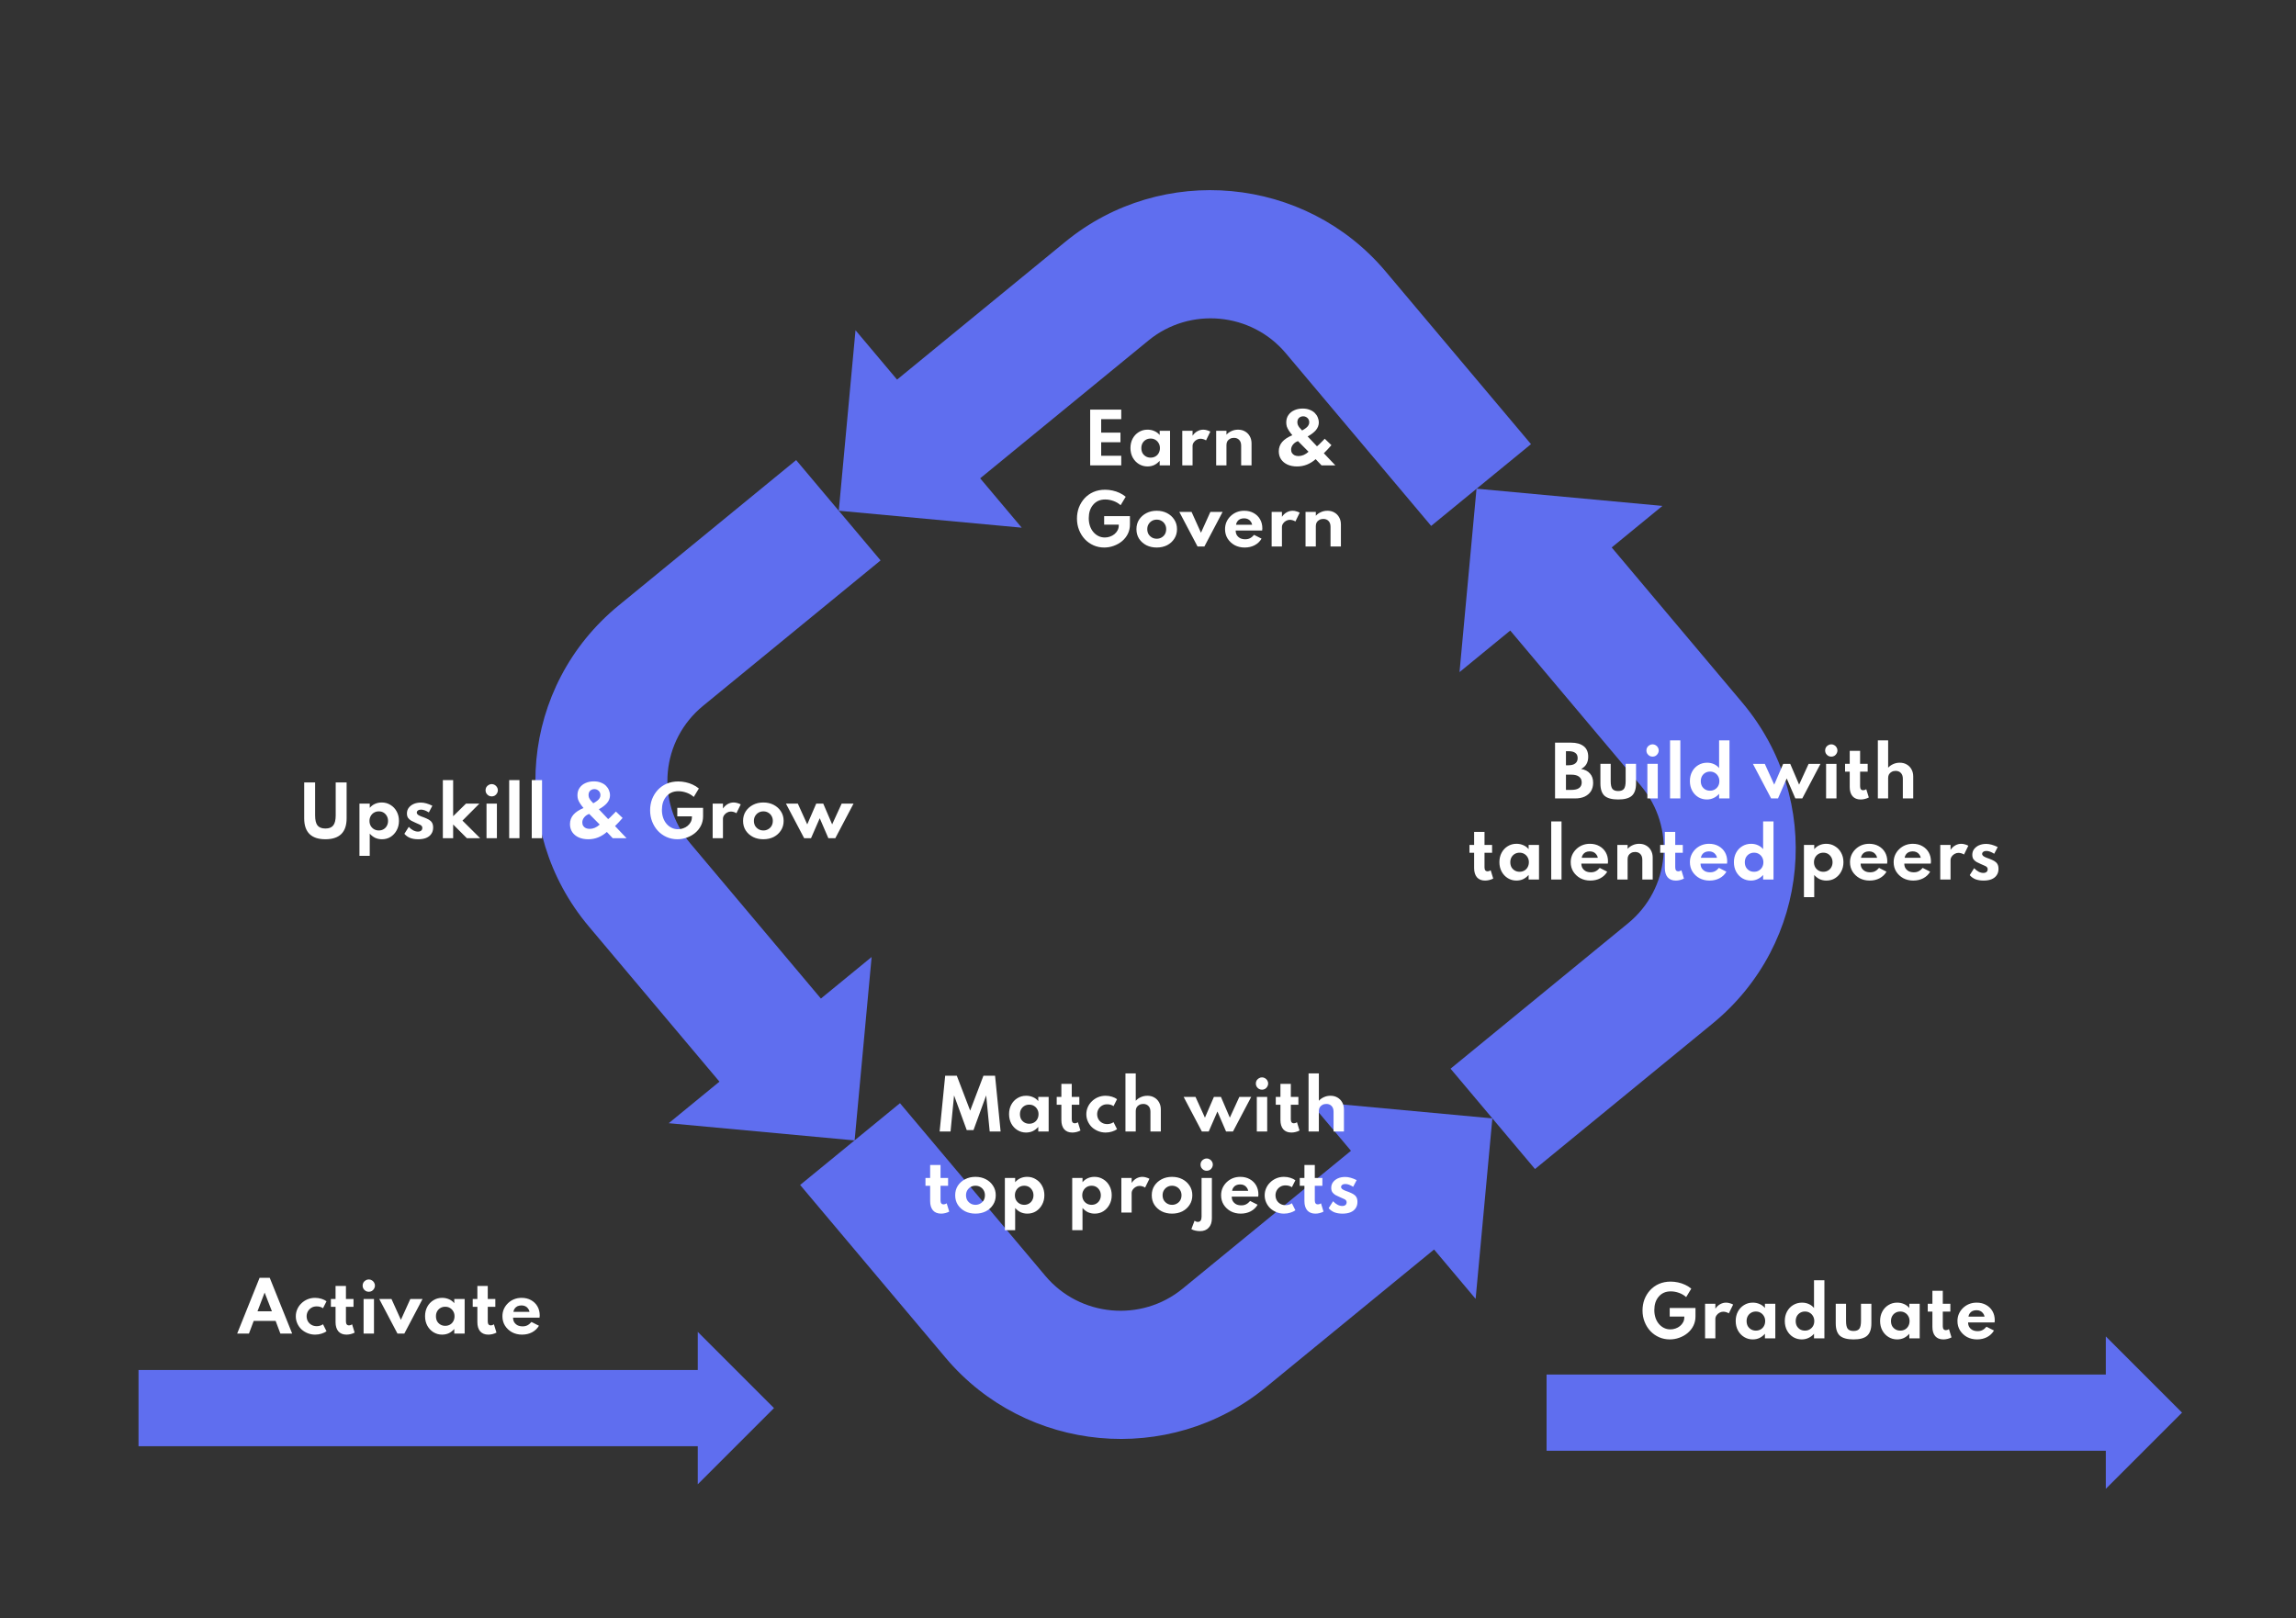 <svg version="1.1" viewBox="0.0 0.0 407.69 287.36" fill="none" stroke="none" stroke-linecap="square" stroke-miterlimit="10" xmlns:xlink="http://www.w3.org/1999/xlink" xmlns="http://www.w3.org/2000/svg"><rect x="0.0" y="0.0" width="407.69" height="287.36" fill="#333333" stroke="none"/><clipPath id="p.0"><path d="m0 0l407.69 0l0 287.36l-407.69 0l0 -287.36z" clip-rule="nonzero"/></clipPath><g clip-path="url(#p.0)"><path fill="#000000" fill-opacity="0.0" d="m0 0l407.69 0l0 287.36l-407.69 0z" fill-rule="evenodd"/><path fill="#000000" fill-opacity="0.0" d="m-0.049 0.03l407.974 0l0 287.939l-407.974 0z" fill-rule="evenodd"/><path fill="#5F6EEF" d="m272.563 207.606l31.523 -25.826l0 0c17.41 -14.263 19.775 -39.785 5.283 -57.005l-23.188 -27.552l9.007 -7.379l-33.008 -3.059l-3.019 32.574l9.007 -7.379l23.188 27.552l0 0c6.211 7.38 5.197 18.318 -2.264 24.431l-31.523 25.826z" fill-rule="evenodd"/><path fill="#5F6EEF" d="m142.077 210.436l25.824 30.68l0 0c14.262 16.944 39.714 19.303 56.847 5.269l29.894 -24.487l7.378 8.766l2.971 -32.052l-32.484 -3.011l7.378 8.766l-29.894 24.487l0 0c-7.343 6.015 -18.251 5.004 -24.363 -2.258l-25.824 -30.68z" fill-rule="evenodd"/><path fill="#5F6EEF" d="m271.852 78.875l-25.824 -30.68l0 0c-14.262 -16.944 -39.714 -19.303 -56.847 -5.269l-29.894 24.487l-7.378 -8.766l-2.971 32.052l32.484 3.011l-7.378 -8.766l29.894 -24.487l0 0c7.343 -6.015 18.251 -5.004 24.363 2.258l25.824 30.68z" fill-rule="evenodd"/><path fill="#5F6EEF" d="m141.367 81.706l-31.523 25.826l0 0c-17.41 14.263 -19.775 39.785 -5.283 57.005l23.188 27.552l-9.007 7.379l33.008 3.059l3.019 -32.574l-9.007 7.379l-23.188 -27.552l0 0c-6.211 -7.38 -5.197 -18.318 2.264 -24.431l31.523 -25.826z" fill-rule="evenodd"/><path fill="#5F6EEF" d="m24.598 243.295l99.3 0l0 -6.768l13.535 13.535l-13.535 13.535l0 -6.768l-99.3 0z" fill-rule="evenodd"/><path fill="#000000" fill-opacity="0.0" d="m152.64 180.419l100.277 0l0 43.674l-100.277 0z" fill-rule="evenodd"/><path fill="#ffffff" d="m166.847 200.939l0.984 -9.906l2.062 0l2.375 6.203l2.359 -6.203l2.062 0l0.984 9.906l-1.938 0l-0.625 -6.406l-2.25 6.156l-1.203 0l-2.25 -6.156l-0.625 6.406l-1.938 0zm15.356 0.188q-0.844 0 -1.531 -0.422q-0.688 -0.422 -1.094 -1.156q-0.406 -0.75 -0.406 -1.688q0 -0.938 0.391 -1.672q0.391 -0.734 1.078 -1.156q0.688 -0.438 1.562 -0.438q0.656 0 1.219 0.25q0.578 0.25 0.938 0.703l0 -0.75l1.844 0l0 6.141l-1.844 0l0 -0.812q-0.422 0.484 -0.969 0.75q-0.547 0.25 -1.188 0.25zm0.547 -1.562q0.484 0 0.859 -0.219q0.375 -0.219 0.578 -0.594q0.219 -0.391 0.219 -0.891q0 -0.484 -0.219 -0.859q-0.219 -0.391 -0.594 -0.609q-0.359 -0.219 -0.844 -0.219q-0.469 0 -0.844 0.219q-0.375 0.219 -0.594 0.609q-0.203 0.375 -0.203 0.859q0 0.5 0.203 0.891q0.219 0.375 0.594 0.594q0.375 0.219 0.844 0.219zm7.65 1.562q-0.922 0 -1.438 -0.578q-0.5 -0.594 -0.5 -1.641l0 -2.719l-0.828 0l0 -1.391l0.828 0l0 -2.312l1.844 0l0 2.312l1.344 0l0 1.391l-1.344 0l0 2.594q0 0.344 0.141 0.531q0.141 0.172 0.391 0.172q0.297 0 0.562 -0.188l0.453 1.469q-0.312 0.172 -0.703 0.266q-0.375 0.094 -0.75 0.094zm5.916 0q-0.688 0 -1.312 -0.25q-0.625 -0.25 -1.109 -0.688q-0.469 -0.453 -0.734 -1.047q-0.266 -0.594 -0.266 -1.266q0 -0.656 0.25 -1.234q0.25 -0.594 0.719 -1.047q0.469 -0.469 1.094 -0.734q0.625 -0.266 1.359 -0.266q0.594 0 1.141 0.172q0.547 0.172 0.891 0.438l-0.625 1.234q-0.453 -0.328 -1.125 -0.328q-0.562 0 -0.969 0.266q-0.391 0.25 -0.609 0.656q-0.203 0.391 -0.203 0.828q0 0.484 0.219 0.891q0.234 0.406 0.641 0.641q0.406 0.234 0.938 0.234q0.328 0 0.609 -0.094q0.297 -0.094 0.5 -0.25l0.625 1.25q-0.344 0.25 -0.891 0.422q-0.531 0.172 -1.141 0.172zm3.525 -0.188l0 -10.312l1.828 0l0 4.859q0.359 -0.406 0.891 -0.641q0.531 -0.25 1.172 -0.25q0.703 0 1.234 0.312q0.547 0.312 0.844 0.859q0.312 0.547 0.312 1.281l0 3.891l-1.844 0l0 -3.5q0 -0.656 -0.344 -1.016q-0.344 -0.375 -0.938 -0.375q-0.406 0 -0.703 0.172q-0.297 0.156 -0.469 0.438q-0.156 0.281 -0.156 0.641l0 3.641l-1.828 0zm13.565 0l-3.234 -6.141l2.109 0l1.672 3.688l1.594 -3.688l1.25 0l1.578 3.688l1.688 -3.688l2.109 0l-3.234 6.141l-1.234 0l-1.531 -3.547l-1.547 3.547l-1.219 0zm9.76 0l0 -6.141l1.844 0l0 6.141l-1.844 0zm0.922 -7.422q-0.297 0 -0.547 -0.141q-0.25 -0.156 -0.406 -0.406q-0.141 -0.25 -0.141 -0.547q0 -0.297 0.141 -0.547q0.156 -0.25 0.406 -0.391q0.25 -0.156 0.547 -0.156q0.297 0 0.547 0.156q0.25 0.141 0.391 0.391q0.156 0.25 0.156 0.547q0 0.297 -0.156 0.547q-0.141 0.25 -0.391 0.406q-0.25 0.141 -0.547 0.141zm5.211 7.609q-0.922 0 -1.438 -0.578q-0.5 -0.594 -0.5 -1.641l0 -2.719l-0.828 0l0 -1.391l0.828 0l0 -2.312l1.844 0l0 2.312l1.344 0l0 1.391l-1.344 0l0 2.594q0 0.344 0.141 0.531q0.141 0.172 0.391 0.172q0.297 0 0.562 -0.188l0.453 1.469q-0.312 0.172 -0.703 0.266q-0.375 0.094 -0.75 0.094zm3.057 -0.188l0 -10.312l1.828 0l0 4.859q0.359 -0.406 0.891 -0.641q0.531 -0.25 1.172 -0.25q0.703 0 1.234 0.312q0.547 0.312 0.844 0.859q0.312 0.547 0.312 1.281l0 3.891l-1.844 0l0 -3.5q0 -0.656 -0.344 -1.016q-0.344 -0.375 -0.938 -0.375q-0.406 0 -0.703 0.172q-0.297 0.156 -0.469 0.438q-0.156 0.281 -0.156 0.641l0 3.641l-1.828 0z" fill-rule="nonzero"/><path fill="#ffffff" d="m167.098 215.526q-0.922 0 -1.438 -0.578q-0.5 -0.594 -0.5 -1.641l0 -2.719l-0.828 0l0 -1.391l0.828 0l0 -2.312l1.844 0l0 2.312l1.344 0l0 1.391l-1.344 0l0 2.594q0 0.344 0.141 0.531q0.141 0.172 0.391 0.172q0.297 0 0.562 -0.188l0.453 1.469q-0.312 0.172 -0.703 0.266q-0.375 0.094 -0.75 0.094zm6.104 0q-1.016 0 -1.828 -0.406q-0.812 -0.422 -1.297 -1.156q-0.469 -0.734 -0.469 -1.703q0 -0.953 0.469 -1.688q0.484 -0.734 1.297 -1.156q0.812 -0.422 1.828 -0.422q1.031 0 1.844 0.422q0.812 0.422 1.281 1.156q0.484 0.734 0.484 1.688q0 0.969 -0.484 1.703q-0.469 0.734 -1.281 1.156q-0.812 0.406 -1.844 0.406zm0.016 -1.562q0.469 0 0.844 -0.219q0.391 -0.219 0.609 -0.594q0.219 -0.391 0.219 -0.891q0 -0.484 -0.219 -0.859q-0.219 -0.391 -0.609 -0.609q-0.375 -0.219 -0.844 -0.219q-0.484 0 -0.859 0.219q-0.375 0.219 -0.609 0.609q-0.219 0.375 -0.219 0.859q0 0.5 0.219 0.891q0.234 0.375 0.609 0.594q0.375 0.219 0.859 0.219zm5.212 4.5l0 -9.266l1.828 0l0 0.75q0.375 -0.453 0.922 -0.703q0.562 -0.25 1.203 -0.25q0.875 0 1.562 0.438q0.703 0.422 1.094 1.156q0.406 0.734 0.406 1.672q0 0.938 -0.406 1.672q-0.391 0.734 -1.078 1.172q-0.672 0.422 -1.547 0.422q-0.625 0 -1.188 -0.25q-0.547 -0.266 -0.969 -0.75l0 3.938l-1.828 0zm3.438 -4.5q0.484 0 0.844 -0.219q0.375 -0.219 0.578 -0.594q0.219 -0.391 0.219 -0.875q0 -0.5 -0.219 -0.875q-0.219 -0.391 -0.578 -0.609q-0.359 -0.219 -0.844 -0.219q-0.469 0 -0.844 0.219q-0.375 0.219 -0.594 0.609q-0.219 0.375 -0.219 0.875q0 0.484 0.219 0.875q0.219 0.375 0.594 0.594q0.375 0.219 0.844 0.219zm8.521 4.5l0 -9.266l1.828 0l0 0.75q0.375 -0.453 0.922 -0.703q0.562 -0.25 1.203 -0.25q0.875 0 1.562 0.438q0.703 0.422 1.094 1.156q0.406 0.734 0.406 1.672q0 0.938 -0.406 1.672q-0.391 0.734 -1.078 1.172q-0.672 0.422 -1.547 0.422q-0.625 0 -1.188 -0.25q-0.547 -0.266 -0.969 -0.75l0 3.938l-1.828 0zm3.438 -4.5q0.484 0 0.844 -0.219q0.375 -0.219 0.578 -0.594q0.219 -0.391 0.219 -0.875q0 -0.5 -0.219 -0.875q-0.219 -0.391 -0.578 -0.609q-0.359 -0.219 -0.844 -0.219q-0.469 0 -0.844 0.219q-0.375 0.219 -0.594 0.609q-0.219 0.375 -0.219 0.875q0 0.484 0.219 0.875q0.219 0.375 0.594 0.594q0.375 0.219 0.844 0.219zm5.287 1.375l0 -6.141l1.828 0l0 0.875q0.344 -0.516 0.844 -0.797q0.5 -0.281 1.062 -0.281q0.328 0 0.672 0.109q0.344 0.094 0.578 0.234l-0.766 1.562q-0.203 -0.141 -0.484 -0.219q-0.266 -0.078 -0.5 -0.078q-0.359 0 -0.688 0.188q-0.312 0.172 -0.516 0.469q-0.203 0.297 -0.203 0.641l0 3.438l-1.828 0zm8.993 0.188q-1.016 0 -1.828 -0.406q-0.812 -0.422 -1.297 -1.156q-0.469 -0.734 -0.469 -1.703q0 -0.953 0.469 -1.688q0.484 -0.734 1.297 -1.156q0.812 -0.422 1.828 -0.422q1.031 0 1.844 0.422q0.812 0.422 1.281 1.156q0.484 0.734 0.484 1.688q0 0.969 -0.484 1.703q-0.469 0.734 -1.281 1.156q-0.812 0.406 -1.844 0.406zm0.016 -1.562q0.469 0 0.844 -0.219q0.391 -0.219 0.609 -0.594q0.219 -0.391 0.219 -0.891q0 -0.484 -0.219 -0.859q-0.219 -0.391 -0.609 -0.609q-0.375 -0.219 -0.844 -0.219q-0.484 0 -0.859 0.219q-0.375 0.219 -0.609 0.609q-0.219 0.375 -0.219 0.859q0 0.5 0.219 0.891q0.234 0.375 0.609 0.594q0.375 0.219 0.859 0.219zm4.954 4.672q-0.406 0 -0.828 -0.094q-0.438 -0.094 -0.703 -0.266l0.562 -1.484q0.281 0.203 0.594 0.203q0.656 0 0.656 -0.938l0 -6.859l1.828 0l0 7.172q0 1.062 -0.562 1.656q-0.547 0.609 -1.547 0.609zm1.188 -10.719q-0.297 0 -0.547 -0.141q-0.25 -0.156 -0.406 -0.406q-0.141 -0.25 -0.141 -0.547q0 -0.297 0.141 -0.547q0.156 -0.25 0.406 -0.391q0.25 -0.156 0.562 -0.156q0.281 0 0.531 0.156q0.25 0.141 0.391 0.391q0.156 0.25 0.156 0.531q0 0.312 -0.156 0.562q-0.141 0.25 -0.391 0.406q-0.25 0.141 -0.547 0.141zm6.045 7.609q-0.984 0 -1.781 -0.422q-0.781 -0.438 -1.25 -1.172q-0.453 -0.734 -0.453 -1.672q0 -0.672 0.25 -1.266q0.266 -0.594 0.734 -1.047q0.469 -0.453 1.078 -0.703q0.625 -0.25 1.344 -0.25q0.953 0 1.672 0.406q0.734 0.406 1.141 1.109q0.406 0.703 0.406 1.641q0 0.078 -0.016 0.141q0 0.062 -0.016 0.219l-4.703 0q0 0.469 0.203 0.812q0.219 0.344 0.594 0.547q0.391 0.188 0.906 0.188q0.484 0 0.844 -0.188q0.375 -0.188 0.719 -0.594l1.328 0.672q-0.438 0.75 -1.234 1.172q-0.781 0.406 -1.766 0.406zm-1.531 -4.047l2.859 0q-0.062 -0.344 -0.266 -0.594q-0.188 -0.266 -0.484 -0.406q-0.297 -0.141 -0.672 -0.141q-0.406 0 -0.719 0.141q-0.297 0.141 -0.484 0.406q-0.188 0.25 -0.234 0.594zm9.205 4.047q-0.688 0 -1.312 -0.25q-0.625 -0.25 -1.109 -0.688q-0.469 -0.453 -0.734 -1.047q-0.266 -0.594 -0.266 -1.266q0 -0.656 0.25 -1.234q0.25 -0.594 0.719 -1.047q0.469 -0.469 1.094 -0.734q0.625 -0.266 1.359 -0.266q0.594 0 1.141 0.172q0.547 0.172 0.891 0.438l-0.625 1.234q-0.453 -0.328 -1.125 -0.328q-0.562 0 -0.969 0.266q-0.391 0.25 -0.609 0.656q-0.203 0.391 -0.203 0.828q0 0.484 0.219 0.891q0.234 0.406 0.641 0.641q0.406 0.234 0.938 0.234q0.328 0 0.609 -0.094q0.297 -0.094 0.5 -0.25l0.625 1.25q-0.344 0.25 -0.891 0.422q-0.531 0.172 -1.141 0.172zm5.574 0q-0.922 0 -1.438 -0.578q-0.5 -0.594 -0.5 -1.641l0 -2.719l-0.828 0l0 -1.391l0.828 0l0 -2.312l1.844 0l0 2.312l1.344 0l0 1.391l-1.344 0l0 2.594q0 0.344 0.141 0.531q0.141 0.172 0.391 0.172q0.297 0 0.562 -0.188l0.453 1.469q-0.312 0.172 -0.703 0.266q-0.375 0.094 -0.75 0.094zm4.791 0q-0.781 0 -1.406 -0.234q-0.609 -0.25 -1.016 -0.734l0.781 -1.234q0.375 0.406 0.797 0.625q0.422 0.219 0.844 0.219q0.234 0 0.406 -0.078q0.172 -0.078 0.266 -0.219q0.094 -0.156 0.094 -0.359q0 -0.234 -0.141 -0.375q-0.125 -0.141 -0.406 -0.25q-0.266 -0.125 -0.703 -0.312q-0.375 -0.156 -0.719 -0.344q-0.344 -0.203 -0.562 -0.5q-0.203 -0.312 -0.203 -0.781q0 -0.578 0.312 -1.0q0.328 -0.438 0.875 -0.688q0.562 -0.25 1.297 -0.25q0.453 0 0.953 0.141q0.516 0.141 1.078 0.422l-0.625 1.188q-0.781 -0.5 -1.391 -0.5q-0.344 0 -0.547 0.156q-0.203 0.141 -0.203 0.375q0 0.203 0.203 0.375q0.219 0.156 0.531 0.281q0.312 0.109 0.594 0.219q0.453 0.172 0.812 0.375q0.359 0.203 0.562 0.531q0.203 0.328 0.203 0.875q0 0.656 -0.328 1.125q-0.312 0.469 -0.922 0.719q-0.594 0.234 -1.438 0.234z" fill-rule="nonzero"/><path fill="#000000" fill-opacity="0.0" d="m247.527 121.273l120.927 0l0 43.674l-120.927 0z" fill-rule="evenodd"/><path fill="#ffffff" d="m276.122 141.793l0 -9.906l2.844 0q1.422 0 2.234 0.625q0.812 0.625 0.812 1.875q0 1.531 -1.266 2.172q1.031 0.172 1.578 0.812q0.562 0.625 0.562 1.641q0 0.875 -0.391 1.5q-0.391 0.609 -1.109 0.953q-0.719 0.328 -1.703 0.328l-3.562 0zm1.938 -5.891l0.453 0q0.797 0 1.203 -0.328q0.422 -0.328 0.422 -0.938q0 -0.625 -0.406 -0.922q-0.406 -0.312 -1.219 -0.312l-0.453 0l0 2.5zm0 4.375l0.969 0q0.906 0 1.359 -0.328q0.469 -0.344 0.469 -1.0q0 -0.656 -0.469 -1.016q-0.469 -0.359 -1.359 -0.359l-0.969 0l0 2.703zm9.272 1.703q-1.672 0 -2.422 -0.656q-0.734 -0.672 -0.734 -2.188l0 -3.484l1.828 0l0 3.062q0 0.969 0.297 1.375q0.312 0.391 1.031 0.391q0.734 0 1.031 -0.391q0.297 -0.406 0.297 -1.375l0 -3.062l1.844 0l0 3.484q0 1.516 -0.75 2.188q-0.734 0.656 -2.422 0.656zm5.186 -0.188l0 -6.141l1.844 0l0 6.141l-1.844 0zm0.922 -7.422q-0.297 0 -0.547 -0.141q-0.25 -0.156 -0.406 -0.406q-0.141 -0.25 -0.141 -0.547q0 -0.297 0.141 -0.547q0.156 -0.25 0.406 -0.391q0.25 -0.156 0.547 -0.156q0.297 0 0.547 0.156q0.25 0.141 0.391 0.391q0.156 0.25 0.156 0.547q0 0.297 -0.156 0.547q-0.141 0.25 -0.391 0.406q-0.25 0.141 -0.547 0.141zm3.102 7.422l0 -10.312l1.828 0l0 10.312l-1.828 0zm6.539 0.188q-0.828 0 -1.516 -0.406q-0.688 -0.422 -1.094 -1.156q-0.406 -0.75 -0.406 -1.703q0 -0.938 0.391 -1.672q0.391 -0.734 1.078 -1.156q0.703 -0.438 1.594 -0.438q0.656 0 1.203 0.25q0.562 0.25 0.922 0.703l0 -4.922l1.844 0l0 10.312l-1.844 0l0 -0.812q-0.406 0.469 -0.969 0.734q-0.562 0.266 -1.203 0.266zm0.562 -1.562q0.484 0 0.844 -0.219q0.375 -0.219 0.594 -0.594q0.219 -0.391 0.219 -0.875q0 -0.5 -0.219 -0.875q-0.219 -0.391 -0.594 -0.609q-0.359 -0.219 -0.844 -0.219q-0.469 0 -0.844 0.219q-0.375 0.219 -0.594 0.609q-0.203 0.391 -0.203 0.875q0 0.484 0.203 0.875q0.219 0.375 0.578 0.594q0.375 0.219 0.859 0.219zm10.849 1.375l-3.234 -6.141l2.109 0l1.672 3.688l1.594 -3.688l1.25 0l1.578 3.688l1.688 -3.688l2.109 0l-3.234 6.141l-1.234 0l-1.531 -3.547l-1.547 3.547l-1.219 0zm9.76 0l0 -6.141l1.844 0l0 6.141l-1.844 0zm0.922 -7.422q-0.297 0 -0.547 -0.141q-0.25 -0.156 -0.406 -0.406q-0.141 -0.25 -0.141 -0.547q0 -0.297 0.141 -0.547q0.156 -0.25 0.406 -0.391q0.25 -0.156 0.547 -0.156q0.297 0 0.547 0.156q0.25 0.141 0.391 0.391q0.156 0.25 0.156 0.547q0 0.297 -0.156 0.547q-0.141 0.25 -0.391 0.406q-0.25 0.141 -0.547 0.141zm5.211 7.609q-0.922 0 -1.438 -0.578q-0.5 -0.594 -0.5 -1.641l0 -2.719l-0.828 0l0 -1.391l0.828 0l0 -2.312l1.844 0l0 2.312l1.344 0l0 1.391l-1.344 0l0 2.594q0 0.344 0.141 0.531q0.141 0.172 0.391 0.172q0.297 0 0.562 -0.188l0.453 1.469q-0.312 0.172 -0.703 0.266q-0.375 0.094 -0.75 0.094zm3.057 -0.188l0 -10.312l1.828 0l0 4.859q0.359 -0.406 0.891 -0.641q0.531 -0.25 1.172 -0.25q0.703 0 1.234 0.312q0.547 0.312 0.844 0.859q0.312 0.547 0.312 1.281l0 3.891l-1.844 0l0 -3.5q0 -0.656 -0.344 -1.016q-0.344 -0.375 -0.938 -0.375q-0.406 0 -0.703 0.172q-0.297 0.156 -0.469 0.438q-0.156 0.281 -0.156 0.641l0 3.641l-1.828 0z" fill-rule="nonzero"/><path fill="#ffffff" d="m263.692 156.38q-0.922 0 -1.438 -0.578q-0.5 -0.594 -0.5 -1.641l0 -2.719l-0.828 0l0 -1.391l0.828 0l0 -2.312l1.844 0l0 2.312l1.344 0l0 1.391l-1.344 0l0 2.594q0 0.344 0.141 0.531q0.141 0.172 0.391 0.172q0.297 0 0.562 -0.188l0.453 1.469q-0.312 0.172 -0.703 0.266q-0.375 0.094 -0.75 0.094zm5.58 0q-0.844 0 -1.531 -0.422q-0.688 -0.422 -1.094 -1.156q-0.406 -0.75 -0.406 -1.688q0 -0.938 0.391 -1.672q0.391 -0.734 1.078 -1.156q0.688 -0.438 1.562 -0.438q0.656 0 1.219 0.25q0.578 0.25 0.938 0.703l0 -0.75l1.844 0l0 6.141l-1.844 0l0 -0.812q-0.422 0.484 -0.969 0.75q-0.547 0.25 -1.188 0.25zm0.547 -1.562q0.484 0 0.859 -0.219q0.375 -0.219 0.578 -0.594q0.219 -0.391 0.219 -0.891q0 -0.484 -0.219 -0.859q-0.219 -0.391 -0.594 -0.609q-0.359 -0.219 -0.844 -0.219q-0.469 0 -0.844 0.219q-0.375 0.219 -0.594 0.609q-0.203 0.375 -0.203 0.859q0 0.5 0.203 0.891q0.219 0.375 0.594 0.594q0.375 0.219 0.844 0.219zm5.624 1.375l0 -10.312l1.828 0l0 10.312l-1.828 0zm6.946 0.188q-0.984 0 -1.781 -0.422q-0.781 -0.438 -1.25 -1.172q-0.453 -0.734 -0.453 -1.672q0 -0.672 0.25 -1.266q0.266 -0.594 0.734 -1.047q0.469 -0.453 1.078 -0.703q0.625 -0.25 1.344 -0.25q0.953 0 1.672 0.406q0.734 0.406 1.141 1.109q0.406 0.703 0.406 1.641q0 0.078 -0.016 0.141q0 0.062 -0.016 0.219l-4.703 0q0 0.469 0.203 0.812q0.219 0.344 0.594 0.547q0.391 0.188 0.906 0.188q0.484 0 0.844 -0.188q0.375 -0.188 0.719 -0.594l1.328 0.672q-0.438 0.75 -1.234 1.172q-0.781 0.406 -1.766 0.406zm-1.531 -4.047l2.859 0q-0.062 -0.344 -0.266 -0.594q-0.188 -0.266 -0.484 -0.406q-0.297 -0.141 -0.672 -0.141q-0.406 0 -0.719 0.141q-0.297 0.141 -0.484 0.406q-0.188 0.25 -0.234 0.594zm6.322 3.859l0 -6.141l1.828 0l0 0.688q0.359 -0.406 0.891 -0.641q0.531 -0.25 1.172 -0.25q0.703 0 1.234 0.312q0.547 0.312 0.844 0.859q0.312 0.547 0.312 1.281l0 3.891l-1.844 0l0 -3.5q0 -0.656 -0.344 -1.016q-0.344 -0.375 -0.938 -0.375q-0.406 0 -0.703 0.172q-0.297 0.156 -0.469 0.438q-0.156 0.281 -0.156 0.641l0 3.641l-1.828 0zm10.377 0.188q-0.922 0 -1.438 -0.578q-0.5 -0.594 -0.5 -1.641l0 -2.719l-0.828 0l0 -1.391l0.828 0l0 -2.312l1.844 0l0 2.312l1.344 0l0 1.391l-1.344 0l0 2.594q0 0.344 0.141 0.531q0.141 0.172 0.391 0.172q0.297 0 0.562 -0.188l0.453 1.469q-0.312 0.172 -0.703 0.266q-0.375 0.094 -0.75 0.094zm5.994 0q-0.984 0 -1.781 -0.422q-0.781 -0.438 -1.25 -1.172q-0.453 -0.734 -0.453 -1.672q0 -0.672 0.25 -1.266q0.266 -0.594 0.734 -1.047q0.469 -0.453 1.078 -0.703q0.625 -0.25 1.344 -0.25q0.953 0 1.672 0.406q0.734 0.406 1.141 1.109q0.406 0.703 0.406 1.641q0 0.078 -0.016 0.141q0 0.062 -0.016 0.219l-4.703 0q0 0.469 0.203 0.812q0.219 0.344 0.594 0.547q0.391 0.188 0.906 0.188q0.484 0 0.844 -0.188q0.375 -0.188 0.719 -0.594l1.328 0.672q-0.438 0.75 -1.234 1.172q-0.781 0.406 -1.766 0.406zm-1.531 -4.047l2.859 0q-0.062 -0.344 -0.266 -0.594q-0.188 -0.266 -0.484 -0.406q-0.297 -0.141 -0.672 -0.141q-0.406 0 -0.719 0.141q-0.297 0.141 -0.484 0.406q-0.188 0.25 -0.234 0.594zm8.877 4.047q-0.828 0 -1.516 -0.406q-0.688 -0.422 -1.094 -1.156q-0.406 -0.75 -0.406 -1.703q0 -0.938 0.391 -1.672q0.391 -0.734 1.078 -1.156q0.703 -0.438 1.594 -0.438q0.656 0 1.203 0.25q0.562 0.25 0.922 0.703l0 -4.922l1.844 0l0 10.312l-1.844 0l0 -0.812q-0.406 0.469 -0.969 0.734q-0.562 0.266 -1.203 0.266zm0.562 -1.562q0.484 0 0.844 -0.219q0.375 -0.219 0.594 -0.594q0.219 -0.391 0.219 -0.875q0 -0.5 -0.219 -0.875q-0.219 -0.391 -0.594 -0.609q-0.359 -0.219 -0.844 -0.219q-0.469 0 -0.844 0.219q-0.375 0.219 -0.594 0.609q-0.203 0.391 -0.203 0.875q0 0.484 0.203 0.875q0.219 0.375 0.578 0.594q0.375 0.219 0.859 0.219zm8.858 4.5l0 -9.266l1.828 0l0 0.75q0.375 -0.453 0.922 -0.703q0.562 -0.25 1.203 -0.25q0.875 0 1.562 0.438q0.703 0.422 1.094 1.156q0.406 0.734 0.406 1.672q0 0.938 -0.406 1.672q-0.391 0.734 -1.078 1.172q-0.672 0.422 -1.547 0.422q-0.625 0 -1.188 -0.25q-0.547 -0.266 -0.969 -0.75l0 3.938l-1.828 0zm3.438 -4.5q0.484 0 0.844 -0.219q0.375 -0.219 0.578 -0.594q0.219 -0.391 0.219 -0.875q0 -0.5 -0.219 -0.875q-0.219 -0.391 -0.578 -0.609q-0.359 -0.219 -0.844 -0.219q-0.469 0 -0.844 0.219q-0.375 0.219 -0.594 0.609q-0.219 0.375 -0.219 0.875q0 0.484 0.219 0.875q0.219 0.375 0.594 0.594q0.375 0.219 0.844 0.219zm8.224 1.562q-0.984 0 -1.781 -0.422q-0.781 -0.438 -1.25 -1.172q-0.453 -0.734 -0.453 -1.672q0 -0.672 0.25 -1.266q0.266 -0.594 0.734 -1.047q0.469 -0.453 1.078 -0.703q0.625 -0.25 1.344 -0.25q0.953 0 1.672 0.406q0.734 0.406 1.141 1.109q0.406 0.703 0.406 1.641q0 0.078 -0.016 0.141q0 0.062 -0.016 0.219l-4.703 0q0 0.469 0.203 0.812q0.219 0.344 0.594 0.547q0.391 0.188 0.906 0.188q0.484 0 0.844 -0.188q0.375 -0.188 0.719 -0.594l1.328 0.672q-0.438 0.75 -1.234 1.172q-0.781 0.406 -1.766 0.406zm-1.531 -4.047l2.859 0q-0.062 -0.344 -0.266 -0.594q-0.188 -0.266 -0.484 -0.406q-0.297 -0.141 -0.672 -0.141q-0.406 0 -0.719 0.141q-0.297 0.141 -0.484 0.406q-0.188 0.25 -0.234 0.594zm9.283 4.047q-0.984 0 -1.781 -0.422q-0.781 -0.438 -1.25 -1.172q-0.453 -0.734 -0.453 -1.672q0 -0.672 0.25 -1.266q0.266 -0.594 0.734 -1.047q0.469 -0.453 1.078 -0.703q0.625 -0.25 1.344 -0.25q0.953 0 1.672 0.406q0.734 0.406 1.141 1.109q0.406 0.703 0.406 1.641q0 0.078 -0.016 0.141q0 0.062 -0.016 0.219l-4.703 0q0 0.469 0.203 0.812q0.219 0.344 0.594 0.547q0.391 0.188 0.906 0.188q0.484 0 0.844 -0.188q0.375 -0.188 0.719 -0.594l1.328 0.672q-0.438 0.75 -1.234 1.172q-0.781 0.406 -1.766 0.406zm-1.531 -4.047l2.859 0q-0.062 -0.344 -0.266 -0.594q-0.188 -0.266 -0.484 -0.406q-0.297 -0.141 -0.672 -0.141q-0.406 0 -0.719 0.141q-0.297 0.141 -0.484 0.406q-0.188 0.25 -0.234 0.594zm6.322 3.859l0 -6.141l1.828 0l0 0.875q0.344 -0.516 0.844 -0.797q0.5 -0.281 1.062 -0.281q0.328 0 0.672 0.109q0.344 0.094 0.578 0.234l-0.766 1.562q-0.203 -0.141 -0.484 -0.219q-0.266 -0.078 -0.5 -0.078q-0.359 0 -0.688 0.188q-0.312 0.172 -0.516 0.469q-0.203 0.297 -0.203 0.641l0 3.438l-1.828 0zm7.656 0.188q-0.781 0 -1.406 -0.234q-0.609 -0.25 -1.016 -0.734l0.781 -1.234q0.375 0.406 0.797 0.625q0.422 0.219 0.844 0.219q0.234 0 0.406 -0.078q0.172 -0.078 0.266 -0.219q0.094 -0.156 0.094 -0.359q0 -0.234 -0.141 -0.375q-0.125 -0.141 -0.406 -0.25q-0.266 -0.125 -0.703 -0.312q-0.375 -0.156 -0.719 -0.344q-0.344 -0.203 -0.562 -0.5q-0.203 -0.312 -0.203 -0.781q0 -0.578 0.312 -1.0q0.328 -0.438 0.875 -0.688q0.562 -0.25 1.297 -0.25q0.453 0 0.953 0.141q0.516 0.141 1.078 0.422l-0.625 1.188q-0.781 -0.5 -1.391 -0.5q-0.344 0 -0.547 0.156q-0.203 0.141 -0.203 0.375q0 0.203 0.203 0.375q0.219 0.156 0.531 0.281q0.312 0.109 0.594 0.219q0.453 0.172 0.812 0.375q0.359 0.203 0.562 0.531q0.203 0.328 0.203 0.875q0 0.656 -0.328 1.125q-0.312 0.469 -0.922 0.719q-0.594 0.234 -1.438 0.234z" fill-rule="nonzero"/><path fill="#000000" fill-opacity="0.0" d="m162.612 62.127l104.431 0l0 43.674l-104.431 0z" fill-rule="evenodd"/><path fill="#ffffff" d="m193.578 82.647l0 -9.906l5.516 0l0 1.703l-3.562 0l0 2.391l3.422 0l0 1.703l-3.422 0l0 2.406l3.562 0l0 1.703l-5.516 0zm10.181 0.188q-0.844 0 -1.531 -0.422q-0.688 -0.422 -1.094 -1.156q-0.406 -0.75 -0.406 -1.688q0 -0.938 0.391 -1.672q0.391 -0.734 1.078 -1.156q0.688 -0.438 1.562 -0.438q0.656 0 1.219 0.25q0.578 0.25 0.938 0.703l0 -0.75l1.844 0l0 6.141l-1.844 0l0 -0.812q-0.422 0.484 -0.969 0.75q-0.547 0.25 -1.188 0.25zm0.547 -1.562q0.484 0 0.859 -0.219q0.375 -0.219 0.578 -0.594q0.219 -0.391 0.219 -0.891q0 -0.484 -0.219 -0.859q-0.219 -0.391 -0.594 -0.609q-0.359 -0.219 -0.844 -0.219q-0.469 0 -0.844 0.219q-0.375 0.219 -0.594 0.609q-0.203 0.375 -0.203 0.859q0 0.5 0.203 0.891q0.219 0.375 0.594 0.594q0.375 0.219 0.844 0.219zm5.624 1.375l0 -6.141l1.828 0l0 0.875q0.344 -0.516 0.844 -0.797q0.5 -0.281 1.062 -0.281q0.328 0 0.672 0.109q0.344 0.094 0.578 0.234l-0.766 1.562q-0.203 -0.141 -0.484 -0.219q-0.266 -0.078 -0.5 -0.078q-0.359 0 -0.688 0.188q-0.312 0.172 -0.516 0.469q-0.203 0.297 -0.203 0.641l0 3.438l-1.828 0zm6.018 0l0 -6.141l1.828 0l0 0.688q0.359 -0.406 0.891 -0.641q0.531 -0.25 1.172 -0.25q0.703 0 1.234 0.312q0.547 0.312 0.844 0.859q0.312 0.547 0.312 1.281l0 3.891l-1.844 0l0 -3.5q0 -0.656 -0.344 -1.016q-0.344 -0.375 -0.938 -0.375q-0.406 0 -0.703 0.172q-0.297 0.156 -0.469 0.438q-0.156 0.281 -0.156 0.641l0 3.641l-1.828 0zm14.355 0.188q-0.953 0 -1.688 -0.328q-0.734 -0.344 -1.141 -0.938q-0.406 -0.609 -0.406 -1.422q0 -0.953 0.594 -1.656q0.609 -0.703 1.812 -1.203q-0.406 -0.484 -0.641 -0.859q-0.234 -0.375 -0.344 -0.703q-0.094 -0.344 -0.094 -0.703q0 -0.781 0.391 -1.328q0.391 -0.562 1.047 -0.844q0.656 -0.297 1.469 -0.297q0.719 0 1.25 0.219q0.547 0.203 0.906 0.562q0.359 0.359 0.531 0.797q0.188 0.438 0.188 0.875q0 0.75 -0.516 1.375q-0.516 0.609 -1.469 1.125l1.656 1.75q0.156 -0.125 0.344 -0.297q0.188 -0.188 0.375 -0.375q0.188 -0.188 0.359 -0.359q0.172 -0.188 0.297 -0.312l1.188 1.141q-0.344 0.391 -0.703 0.781q-0.359 0.391 -0.641 0.656l2.047 2.156l-2.453 0l-1.047 -1.109q-0.703 0.625 -1.547 0.969q-0.828 0.328 -1.766 0.328zm0.266 -1.844q0.453 0 0.906 -0.188q0.469 -0.203 0.875 -0.578l-1.875 -1.891q-0.562 0.203 -0.891 0.625q-0.328 0.406 -0.328 0.891q0 0.359 0.172 0.625q0.172 0.25 0.469 0.391q0.312 0.125 0.672 0.125zm0.641 -4.547q0.422 -0.234 0.703 -0.453q0.281 -0.219 0.422 -0.469q0.141 -0.25 0.141 -0.531q0 -0.312 -0.141 -0.547q-0.141 -0.234 -0.391 -0.375q-0.234 -0.141 -0.547 -0.141q-0.312 0 -0.547 0.141q-0.234 0.125 -0.359 0.359q-0.125 0.234 -0.125 0.531q0 0.234 0.078 0.469q0.094 0.234 0.281 0.484q0.188 0.234 0.484 0.531z" fill-rule="nonzero"/><path fill="#ffffff" d="m196.074 97.235q-1.016 0 -1.906 -0.391q-0.875 -0.391 -1.531 -1.078q-0.656 -0.703 -1.031 -1.641q-0.375 -0.938 -0.375 -2.031q0 -1.047 0.344 -1.969q0.359 -0.922 1.0 -1.625q0.656 -0.719 1.578 -1.125q0.938 -0.406 2.078 -0.406q0.641 0 1.297 0.141q0.672 0.141 1.266 0.422q0.609 0.281 1.094 0.688l-0.906 1.5q-0.531 -0.484 -1.266 -0.75q-0.734 -0.266 -1.469 -0.266q-0.703 0 -1.25 0.25q-0.531 0.25 -0.906 0.703q-0.375 0.438 -0.578 1.047q-0.188 0.609 -0.188 1.312q0 0.766 0.219 1.406q0.219 0.625 0.609 1.078q0.391 0.453 0.906 0.703q0.516 0.25 1.125 0.25q0.469 0 0.906 -0.156q0.453 -0.156 0.797 -0.438q0.359 -0.297 0.562 -0.688q0.203 -0.391 0.203 -0.859l0 -0.141l-2.594 0l0 -1.516l4.578 0l0 1.5q0 0.906 -0.375 1.656q-0.375 0.75 -1.031 1.297q-0.641 0.531 -1.469 0.828q-0.812 0.297 -1.688 0.297zm9.312 0q-1.016 0 -1.828 -0.406q-0.812 -0.422 -1.297 -1.156q-0.469 -0.734 -0.469 -1.703q0 -0.953 0.469 -1.688q0.484 -0.734 1.297 -1.156q0.812 -0.422 1.828 -0.422q1.031 0 1.844 0.422q0.812 0.422 1.281 1.156q0.484 0.734 0.484 1.688q0 0.969 -0.484 1.703q-0.469 0.734 -1.281 1.156q-0.812 0.406 -1.844 0.406zm0.016 -1.562q0.469 0 0.844 -0.219q0.391 -0.219 0.609 -0.594q0.219 -0.391 0.219 -0.891q0 -0.484 -0.219 -0.859q-0.219 -0.391 -0.609 -0.609q-0.375 -0.219 -0.844 -0.219q-0.484 0 -0.859 0.219q-0.375 0.219 -0.609 0.609q-0.219 0.375 -0.219 0.859q0 0.5 0.219 0.891q0.234 0.375 0.609 0.594q0.375 0.219 0.859 0.219zm7.238 1.375l-3.234 -6.141l2.172 0l1.672 3.703l1.672 -3.703l2.172 0l-3.234 6.141l-1.219 0zm8.369 0.188q-0.984 0 -1.781 -0.422q-0.781 -0.438 -1.25 -1.172q-0.453 -0.734 -0.453 -1.672q0 -0.672 0.25 -1.266q0.266 -0.594 0.734 -1.047q0.469 -0.453 1.078 -0.703q0.625 -0.25 1.344 -0.25q0.953 0 1.672 0.406q0.734 0.406 1.141 1.109q0.406 0.703 0.406 1.641q0 0.078 -0.016 0.141q0 0.062 -0.016 0.219l-4.703 0q0 0.469 0.203 0.812q0.219 0.344 0.594 0.547q0.391 0.188 0.906 0.188q0.484 0 0.844 -0.188q0.375 -0.188 0.719 -0.594l1.328 0.672q-0.438 0.75 -1.234 1.172q-0.781 0.406 -1.766 0.406zm-1.531 -4.047l2.859 0q-0.062 -0.344 -0.266 -0.594q-0.188 -0.266 -0.484 -0.406q-0.297 -0.141 -0.672 -0.141q-0.406 0 -0.719 0.141q-0.297 0.141 -0.484 0.406q-0.188 0.25 -0.234 0.594zm6.322 3.859l0 -6.141l1.828 0l0 0.875q0.344 -0.516 0.844 -0.797q0.5 -0.281 1.062 -0.281q0.328 0 0.672 0.109q0.344 0.094 0.578 0.234l-0.766 1.562q-0.203 -0.141 -0.484 -0.219q-0.266 -0.078 -0.5 -0.078q-0.359 0 -0.688 0.188q-0.312 0.172 -0.516 0.469q-0.203 0.297 -0.203 0.641l0 3.438l-1.828 0zm6.018 0l0 -6.141l1.828 0l0 0.688q0.359 -0.406 0.891 -0.641q0.531 -0.25 1.172 -0.25q0.703 0 1.234 0.312q0.547 0.312 0.844 0.859q0.312 0.547 0.312 1.281l0 3.891l-1.844 0l0 -3.5q0 -0.656 -0.344 -1.016q-0.344 -0.375 -0.938 -0.375q-0.406 0 -0.703 0.172q-0.297 0.156 -0.469 0.438q-0.156 0.281 -0.156 0.641l0 3.641l-1.828 0z" fill-rule="nonzero"/><path fill="#000000" fill-opacity="0.0" d="m41.685 128.336l120.927 0l0 29.55l-120.927 0z" fill-rule="evenodd"/><path fill="#ffffff" d="m57.779 149.043q-1.859 0 -2.812 -0.922q-0.953 -0.938 -0.953 -2.781l0 -6.391l1.938 0l0 5.844q0 1.25 0.422 1.797q0.438 0.547 1.406 0.547q0.969 0 1.391 -0.547q0.438 -0.547 0.438 -1.797l0 -5.844l1.938 0l0 6.391q0 1.844 -0.953 2.781q-0.953 0.922 -2.812 0.922zm6.047 2.938l0 -9.266l1.828 0l0 0.75q0.375 -0.453 0.922 -0.703q0.562 -0.25 1.203 -0.25q0.875 0 1.562 0.438q0.703 0.422 1.094 1.156q0.406 0.734 0.406 1.672q0 0.938 -0.406 1.672q-0.391 0.734 -1.078 1.172q-0.672 0.422 -1.547 0.422q-0.625 0 -1.188 -0.25q-0.547 -0.266 -0.969 -0.75l0 3.938l-1.828 0zm3.437 -4.5q0.484 0 0.844 -0.219q0.375 -0.219 0.578 -0.594q0.219 -0.391 0.219 -0.875q0 -0.5 -0.219 -0.875q-0.219 -0.391 -0.578 -0.609q-0.359 -0.219 -0.844 -0.219q-0.469 0 -0.844 0.219q-0.375 0.219 -0.594 0.609q-0.219 0.375 -0.219 0.875q0 0.484 0.219 0.875q0.219 0.375 0.594 0.594q0.375 0.219 0.844 0.219zm6.961 1.562q-0.781 0 -1.406 -0.234q-0.609 -0.25 -1.016 -0.734l0.781 -1.234q0.375 0.406 0.797 0.625q0.422 0.219 0.844 0.219q0.234 0 0.406 -0.078q0.172 -0.078 0.266 -0.219q0.094 -0.156 0.094 -0.359q0 -0.234 -0.141 -0.375q-0.125 -0.141 -0.406 -0.25q-0.266 -0.125 -0.703 -0.312q-0.375 -0.156 -0.719 -0.344q-0.344 -0.203 -0.562 -0.5q-0.203 -0.312 -0.203 -0.781q0 -0.578 0.312 -1.0q0.328 -0.438 0.875 -0.688q0.562 -0.25 1.297 -0.25q0.453 0 0.953 0.141q0.516 0.141 1.078 0.422l-0.625 1.188q-0.781 -0.5 -1.391 -0.5q-0.344 0 -0.547 0.156q-0.203 0.141 -0.203 0.375q0 0.203 0.203 0.375q0.219 0.156 0.531 0.281q0.312 0.109 0.594 0.219q0.453 0.172 0.812 0.375q0.359 0.203 0.562 0.531q0.203 0.328 0.203 0.875q0 0.656 -0.328 1.125q-0.312 0.469 -0.922 0.719q-0.594 0.234 -1.438 0.234zm4.41 -0.188l0 -10.312l1.828 0l0 6.406l2.281 -2.234l2.375 0l-3.0 3.016l3.141 3.125l-2.359 0l-2.438 -2.438l0 2.438l-1.828 0zm7.754 0l0 -6.141l1.844 0l0 6.141l-1.844 0zm0.922 -7.422q-0.297 0 -0.547 -0.141q-0.25 -0.156 -0.406 -0.406q-0.141 -0.25 -0.141 -0.547q0 -0.297 0.141 -0.547q0.156 -0.25 0.406 -0.391q0.25 -0.156 0.547 -0.156q0.297 0 0.547 0.156q0.25 0.141 0.391 0.391q0.156 0.25 0.156 0.547q0 0.297 -0.156 0.547q-0.141 0.25 -0.391 0.406q-0.25 0.141 -0.547 0.141zm3.102 7.422l0 -10.312l1.828 0l0 10.312l-1.828 0zm4.008 0l0 -10.312l1.828 0l0 10.312l-1.828 0zm10.023 0.188q-0.953 0 -1.688 -0.328q-0.734 -0.344 -1.141 -0.938q-0.406 -0.609 -0.406 -1.422q0 -0.953 0.594 -1.656q0.609 -0.703 1.812 -1.203q-0.406 -0.484 -0.641 -0.859q-0.234 -0.375 -0.344 -0.703q-0.094 -0.344 -0.094 -0.703q0 -0.781 0.391 -1.328q0.391 -0.562 1.047 -0.844q0.656 -0.297 1.469 -0.297q0.719 0 1.25 0.219q0.547 0.203 0.906 0.562q0.359 0.359 0.531 0.797q0.188 0.438 0.188 0.875q0 0.75 -0.516 1.375q-0.516 0.609 -1.469 1.125l1.656 1.75q0.156 -0.125 0.344 -0.297q0.188 -0.188 0.375 -0.375q0.188 -0.188 0.359 -0.359q0.172 -0.188 0.297 -0.312l1.188 1.141q-0.344 0.391 -0.703 0.781q-0.359 0.391 -0.641 0.656l2.047 2.156l-2.453 0l-1.047 -1.109q-0.703 0.625 -1.547 0.969q-0.828 0.328 -1.766 0.328zm0.266 -1.844q0.453 0 0.906 -0.188q0.469 -0.203 0.875 -0.578l-1.875 -1.891q-0.562 0.203 -0.891 0.625q-0.328 0.406 -0.328 0.891q0 0.359 0.172 0.625q0.172 0.25 0.469 0.391q0.312 0.125 0.672 0.125zm0.641 -4.547q0.422 -0.234 0.703 -0.453q0.281 -0.219 0.422 -0.469q0.141 -0.25 0.141 -0.531q0 -0.312 -0.141 -0.547q-0.141 -0.234 -0.391 -0.375q-0.234 -0.141 -0.547 -0.141q-0.312 0 -0.547 0.141q-0.234 0.125 -0.359 0.359q-0.125 0.234 -0.125 0.531q0 0.234 0.078 0.469q0.094 0.234 0.281 0.484q0.188 0.234 0.484 0.531zm14.929 6.391q-1.016 0 -1.906 -0.391q-0.875 -0.391 -1.531 -1.078q-0.656 -0.703 -1.031 -1.641q-0.375 -0.938 -0.375 -2.031q0 -1.047 0.344 -1.969q0.359 -0.922 1.0 -1.625q0.656 -0.719 1.578 -1.125q0.938 -0.406 2.078 -0.406q0.641 0 1.297 0.141q0.672 0.141 1.266 0.422q0.609 0.281 1.094 0.688l-0.906 1.5q-0.531 -0.484 -1.266 -0.75q-0.734 -0.266 -1.469 -0.266q-0.703 0 -1.25 0.25q-0.531 0.25 -0.906 0.703q-0.375 0.438 -0.578 1.047q-0.188 0.609 -0.188 1.312q0 0.766 0.219 1.406q0.219 0.625 0.609 1.078q0.391 0.453 0.906 0.703q0.516 0.25 1.125 0.25q0.469 0 0.906 -0.156q0.453 -0.156 0.797 -0.438q0.359 -0.297 0.562 -0.688q0.203 -0.391 0.203 -0.859l0 -0.141l-2.594 0l0 -1.516l4.578 0l0 1.5q0 0.906 -0.375 1.656q-0.375 0.75 -1.031 1.297q-0.641 0.531 -1.469 0.828q-0.812 0.297 -1.688 0.297zm6.265 -0.188l0 -6.141l1.828 0l0 0.875q0.344 -0.516 0.844 -0.797q0.5 -0.281 1.062 -0.281q0.328 0 0.672 0.109q0.344 0.094 0.578 0.234l-0.766 1.562q-0.203 -0.141 -0.484 -0.219q-0.266 -0.078 -0.5 -0.078q-0.359 0 -0.688 0.188q-0.312 0.172 -0.516 0.469q-0.203 0.297 -0.203 0.641l0 3.438l-1.828 0zm8.993 0.188q-1.016 0 -1.828 -0.406q-0.812 -0.422 -1.297 -1.156q-0.469 -0.734 -0.469 -1.703q0 -0.953 0.469 -1.688q0.484 -0.734 1.297 -1.156q0.812 -0.422 1.828 -0.422q1.031 0 1.844 0.422q0.812 0.422 1.281 1.156q0.484 0.734 0.484 1.688q0 0.969 -0.484 1.703q-0.469 0.734 -1.281 1.156q-0.812 0.406 -1.844 0.406zm0.016 -1.562q0.469 0 0.844 -0.219q0.391 -0.219 0.609 -0.594q0.219 -0.391 0.219 -0.891q0 -0.484 -0.219 -0.859q-0.219 -0.391 -0.609 -0.609q-0.375 -0.219 -0.844 -0.219q-0.484 0 -0.859 0.219q-0.375 0.219 -0.609 0.609q-0.219 0.375 -0.219 0.859q0 0.5 0.219 0.891q0.234 0.375 0.609 0.594q0.375 0.219 0.859 0.219zm7.238 1.375l-3.234 -6.141l2.109 0l1.672 3.688l1.594 -3.688l1.25 0l1.578 3.688l1.688 -3.688l2.109 0l-3.234 6.141l-1.234 0l-1.531 -3.547l-1.547 3.547l-1.219 0z" fill-rule="nonzero"/><path fill="#000000" fill-opacity="0.0" d="m19.073 216.307l100.277 0l0 29.55l-100.277 0z" fill-rule="evenodd"/><path fill="#ffffff" d="m42.114 236.827l3.984 -9.906l1.797 0l3.984 9.906l-2.094 0l-0.844 -2.25l-3.891 0l-0.844 2.25l-2.094 0zm3.609 -3.953l2.562 0l-1.297 -3.328l-1.266 3.328zm10.224 4.141q-0.688 0 -1.312 -0.25q-0.625 -0.25 -1.109 -0.688q-0.469 -0.453 -0.734 -1.047q-0.266 -0.594 -0.266 -1.266q0 -0.656 0.25 -1.234q0.25 -0.594 0.719 -1.047q0.469 -0.469 1.094 -0.734q0.625 -0.266 1.359 -0.266q0.594 0 1.141 0.172q0.547 0.172 0.891 0.438l-0.625 1.234q-0.453 -0.328 -1.125 -0.328q-0.562 0 -0.969 0.266q-0.391 0.25 -0.609 0.656q-0.203 0.391 -0.203 0.828q0 0.484 0.219 0.891q0.234 0.406 0.641 0.641q0.406 0.234 0.938 0.234q0.328 0 0.609 -0.094q0.297 -0.094 0.5 -0.25l0.625 1.25q-0.344 0.25 -0.891 0.422q-0.531 0.172 -1.141 0.172zm5.574 0q-0.922 0 -1.438 -0.578q-0.5 -0.594 -0.5 -1.641l0 -2.719l-0.828 0l0 -1.391l0.828 0l0 -2.312l1.844 0l0 2.312l1.344 0l0 1.391l-1.344 0l0 2.594q0 0.344 0.141 0.531q0.141 0.172 0.391 0.172q0.297 0 0.562 -0.188l0.453 1.469q-0.312 0.172 -0.703 0.266q-0.375 0.094 -0.75 0.094zm3.041 -0.188l0 -6.141l1.844 0l0 6.141l-1.844 0zm0.922 -7.422q-0.297 0 -0.547 -0.141q-0.25 -0.156 -0.406 -0.406q-0.141 -0.25 -0.141 -0.547q0 -0.297 0.141 -0.547q0.156 -0.25 0.406 -0.391q0.25 -0.156 0.547 -0.156q0.297 0 0.547 0.156q0.25 0.141 0.391 0.391q0.156 0.25 0.156 0.547q0 0.297 -0.156 0.547q-0.141 0.25 -0.391 0.406q-0.25 0.141 -0.547 0.141zm5.092 7.422l-3.234 -6.141l2.172 0l1.672 3.703l1.672 -3.703l2.172 0l-3.234 6.141l-1.219 0zm7.93 0.188q-0.844 0 -1.531 -0.422q-0.688 -0.422 -1.094 -1.156q-0.406 -0.75 -0.406 -1.688q0 -0.938 0.391 -1.672q0.391 -0.734 1.078 -1.156q0.688 -0.438 1.562 -0.438q0.656 0 1.219 0.25q0.578 0.25 0.938 0.703l0 -0.75l1.844 0l0 6.141l-1.844 0l0 -0.812q-0.422 0.484 -0.969 0.75q-0.547 0.25 -1.188 0.25zm0.547 -1.562q0.484 0 0.859 -0.219q0.375 -0.219 0.578 -0.594q0.219 -0.391 0.219 -0.891q0 -0.484 -0.219 -0.859q-0.219 -0.391 -0.594 -0.609q-0.359 -0.219 -0.844 -0.219q-0.469 0 -0.844 0.219q-0.375 0.219 -0.594 0.609q-0.203 0.375 -0.203 0.859q0 0.5 0.203 0.891q0.219 0.375 0.594 0.594q0.375 0.219 0.844 0.219zm7.65 1.562q-0.922 0 -1.438 -0.578q-0.5 -0.594 -0.5 -1.641l0 -2.719l-0.828 0l0 -1.391l0.828 0l0 -2.312l1.844 0l0 2.312l1.344 0l0 1.391l-1.344 0l0 2.594q0 0.344 0.141 0.531q0.141 0.172 0.391 0.172q0.297 0 0.562 -0.188l0.453 1.469q-0.312 0.172 -0.703 0.266q-0.375 0.094 -0.75 0.094zm5.994 0q-0.984 0 -1.781 -0.422q-0.781 -0.438 -1.25 -1.172q-0.453 -0.734 -0.453 -1.672q0 -0.672 0.25 -1.266q0.266 -0.594 0.734 -1.047q0.469 -0.453 1.078 -0.703q0.625 -0.25 1.344 -0.25q0.953 0 1.672 0.406q0.734 0.406 1.141 1.109q0.406 0.703 0.406 1.641q0 0.078 -0.016 0.141q0 0.062 -0.016 0.219l-4.703 0q0 0.469 0.203 0.812q0.219 0.344 0.594 0.547q0.391 0.188 0.906 0.188q0.484 0 0.844 -0.188q0.375 -0.188 0.719 -0.594l1.328 0.672q-0.438 0.75 -1.234 1.172q-0.781 0.406 -1.766 0.406zm-1.531 -4.047l2.859 0q-0.062 -0.344 -0.266 -0.594q-0.188 -0.266 -0.484 -0.406q-0.297 -0.141 -0.672 -0.141q-0.406 0 -0.719 0.141q-0.297 0.141 -0.484 0.406q-0.188 0.25 -0.234 0.594z" fill-rule="nonzero"/><path fill="#000000" fill-opacity="0.0" d="m272.758 217.158l100.277 0l0 29.55l-100.277 0z" fill-rule="evenodd"/><path fill="#ffffff" d="m296.497 237.866q-1.016 0 -1.906 -0.391q-0.875 -0.391 -1.531 -1.078q-0.656 -0.703 -1.031 -1.641q-0.375 -0.938 -0.375 -2.031q0 -1.047 0.344 -1.969q0.359 -0.922 1.0 -1.625q0.656 -0.719 1.578 -1.125q0.938 -0.406 2.078 -0.406q0.641 0 1.297 0.141q0.672 0.141 1.266 0.422q0.609 0.281 1.094 0.688l-0.906 1.5q-0.531 -0.484 -1.266 -0.75q-0.734 -0.266 -1.469 -0.266q-0.703 0 -1.25 0.25q-0.531 0.25 -0.906 0.703q-0.375 0.438 -0.578 1.047q-0.188 0.609 -0.188 1.312q0 0.766 0.219 1.406q0.219 0.625 0.609 1.078q0.391 0.453 0.906 0.703q0.516 0.25 1.125 0.25q0.469 0 0.906 -0.156q0.453 -0.156 0.797 -0.438q0.359 -0.297 0.562 -0.688q0.203 -0.391 0.203 -0.859l0 -0.141l-2.594 0l0 -1.516l4.578 0l0 1.5q0 0.906 -0.375 1.656q-0.375 0.75 -1.031 1.297q-0.641 0.531 -1.469 0.828q-0.812 0.297 -1.688 0.297zm6.265 -0.188l0 -6.141l1.828 0l0 0.875q0.344 -0.516 0.844 -0.797q0.5 -0.281 1.062 -0.281q0.328 0 0.672 0.109q0.344 0.094 0.578 0.234l-0.766 1.562q-0.203 -0.141 -0.484 -0.219q-0.266 -0.078 -0.5 -0.078q-0.359 0 -0.688 0.188q-0.312 0.172 -0.516 0.469q-0.203 0.297 -0.203 0.641l0 3.438l-1.828 0zm8.469 0.188q-0.844 0 -1.531 -0.422q-0.688 -0.422 -1.094 -1.156q-0.406 -0.75 -0.406 -1.688q0 -0.938 0.391 -1.672q0.391 -0.734 1.078 -1.156q0.688 -0.438 1.562 -0.438q0.656 0 1.219 0.25q0.578 0.25 0.938 0.703l0 -0.75l1.844 0l0 6.141l-1.844 0l0 -0.812q-0.422 0.484 -0.969 0.75q-0.547 0.25 -1.188 0.25zm0.547 -1.562q0.484 0 0.859 -0.219q0.375 -0.219 0.578 -0.594q0.219 -0.391 0.219 -0.891q0 -0.484 -0.219 -0.859q-0.219 -0.391 -0.594 -0.609q-0.359 -0.219 -0.844 -0.219q-0.469 0 -0.844 0.219q-0.375 0.219 -0.594 0.609q-0.203 0.375 -0.203 0.859q0 0.5 0.203 0.891q0.219 0.375 0.594 0.594q0.375 0.219 0.844 0.219zm8.156 1.562q-0.828 0 -1.516 -0.406q-0.688 -0.422 -1.094 -1.156q-0.406 -0.75 -0.406 -1.703q0 -0.938 0.391 -1.672q0.391 -0.734 1.078 -1.156q0.703 -0.438 1.594 -0.438q0.656 0 1.203 0.25q0.562 0.25 0.922 0.703l0 -4.922l1.844 0l0 10.312l-1.844 0l0 -0.812q-0.406 0.469 -0.969 0.734q-0.562 0.266 -1.203 0.266zm0.562 -1.562q0.484 0 0.844 -0.219q0.375 -0.219 0.594 -0.594q0.219 -0.391 0.219 -0.875q0 -0.5 -0.219 -0.875q-0.219 -0.391 -0.594 -0.609q-0.359 -0.219 -0.844 -0.219q-0.469 0 -0.844 0.219q-0.375 0.219 -0.594 0.609q-0.203 0.391 -0.203 0.875q0 0.484 0.203 0.875q0.219 0.375 0.578 0.594q0.375 0.219 0.859 0.219zm8.624 1.562q-1.672 0 -2.422 -0.656q-0.734 -0.672 -0.734 -2.188l0 -3.484l1.828 0l0 3.062q0 0.969 0.297 1.375q0.312 0.391 1.031 0.391q0.734 0 1.031 -0.391q0.297 -0.406 0.297 -1.375l0 -3.062l1.844 0l0 3.484q0 1.516 -0.75 2.188q-0.734 0.656 -2.422 0.656zm7.749 0q-0.844 0 -1.531 -0.422q-0.688 -0.422 -1.094 -1.156q-0.406 -0.75 -0.406 -1.688q0 -0.938 0.391 -1.672q0.391 -0.734 1.078 -1.156q0.688 -0.438 1.562 -0.438q0.656 0 1.219 0.25q0.578 0.25 0.938 0.703l0 -0.75l1.844 0l0 6.141l-1.844 0l0 -0.812q-0.422 0.484 -0.969 0.75q-0.547 0.25 -1.188 0.25zm0.547 -1.562q0.484 0 0.859 -0.219q0.375 -0.219 0.578 -0.594q0.219 -0.391 0.219 -0.891q0 -0.484 -0.219 -0.859q-0.219 -0.391 -0.594 -0.609q-0.359 -0.219 -0.844 -0.219q-0.469 0 -0.844 0.219q-0.375 0.219 -0.594 0.609q-0.203 0.375 -0.203 0.859q0 0.5 0.203 0.891q0.219 0.375 0.594 0.594q0.375 0.219 0.844 0.219zm7.65 1.562q-0.922 0 -1.438 -0.578q-0.5 -0.594 -0.5 -1.641l0 -2.719l-0.828 0l0 -1.391l0.828 0l0 -2.312l1.844 0l0 2.312l1.344 0l0 1.391l-1.344 0l0 2.594q0 0.344 0.141 0.531q0.141 0.172 0.391 0.172q0.297 0 0.562 -0.188l0.453 1.469q-0.312 0.172 -0.703 0.266q-0.375 0.094 -0.75 0.094zm5.994 0q-0.984 0 -1.781 -0.422q-0.781 -0.438 -1.25 -1.172q-0.453 -0.734 -0.453 -1.672q0 -0.672 0.25 -1.266q0.266 -0.594 0.734 -1.047q0.469 -0.453 1.078 -0.703q0.625 -0.25 1.344 -0.25q0.953 0 1.672 0.406q0.734 0.406 1.141 1.109q0.406 0.703 0.406 1.641q0 0.078 -0.016 0.141q0 0.062 -0.016 0.219l-4.703 0q0 0.469 0.203 0.812q0.219 0.344 0.594 0.547q0.391 0.188 0.906 0.188q0.484 0 0.844 -0.188q0.375 -0.188 0.719 -0.594l1.328 0.672q-0.438 0.75 -1.234 1.172q-0.781 0.406 -1.766 0.406zm-1.531 -4.047l2.859 0q-0.062 -0.344 -0.266 -0.594q-0.188 -0.266 -0.484 -0.406q-0.297 -0.141 -0.672 -0.141q-0.406 0 -0.719 0.141q-0.297 0.141 -0.484 0.406q-0.188 0.25 -0.234 0.594z" fill-rule="nonzero"/><path fill="#5F6EEF" d="m274.619 244.099l99.3 0l0 -6.768l13.535 13.535l-13.535 13.535l0 -6.768l-99.3 0z" fill-rule="evenodd"/></g></svg>